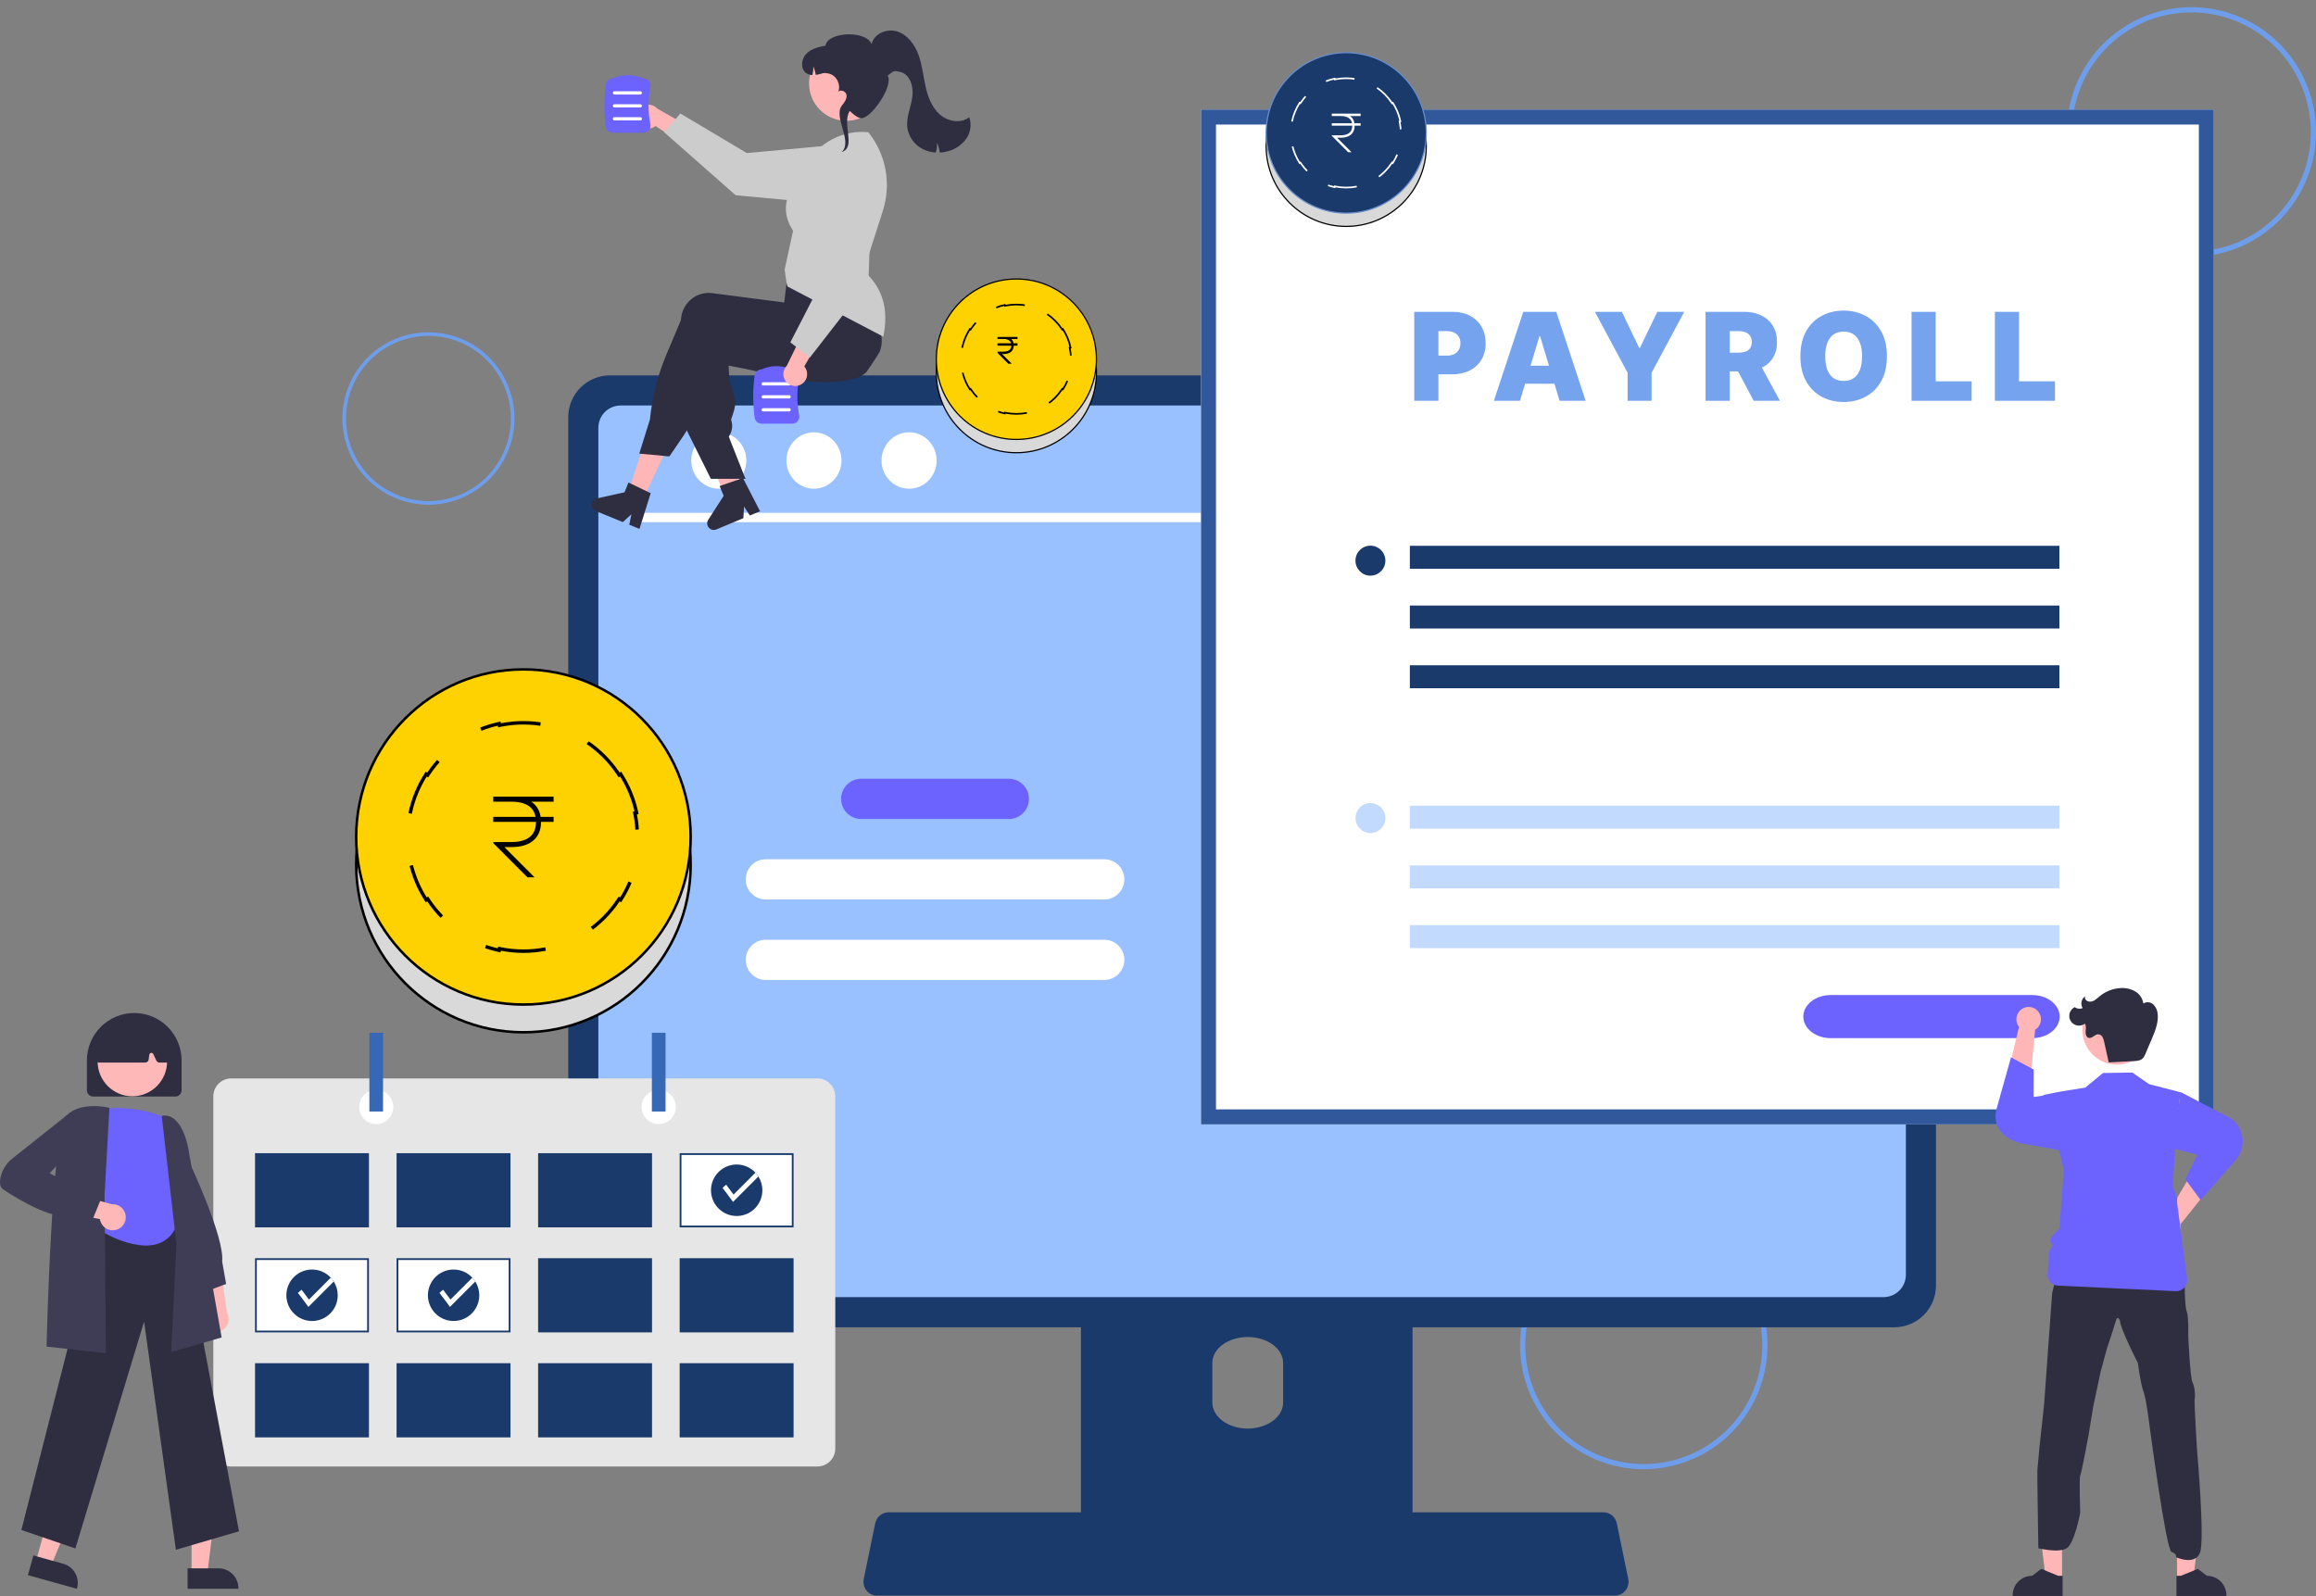 <svg width="206" height="142" viewBox="0 0 206 142" fill="none" xmlns="http://www.w3.org/2000/svg">
<rect x="0" y="0" width="206" height="142" fill="#808080" stroke="none"/>
<path d="M38.107 44.897C36.593 44.897 35.114 44.447 33.855 43.604C32.596 42.762 31.615 41.564 31.036 40.162C30.457 38.761 30.305 37.219 30.601 35.731C30.896 34.243 31.625 32.877 32.695 31.804C33.766 30.732 35.129 30.001 36.614 29.706C38.098 29.41 39.637 29.561 41.036 30.142C42.434 30.722 43.629 31.705 44.47 32.967C45.311 34.228 45.76 35.711 45.76 37.227C45.758 39.261 44.951 41.21 43.516 42.648C42.081 44.086 40.136 44.895 38.107 44.897ZM38.107 29.878C36.656 29.878 35.238 30.309 34.032 31.116C32.826 31.924 31.886 33.072 31.331 34.415C30.776 35.758 30.63 37.236 30.913 38.661C31.196 40.087 31.895 41.397 32.921 42.425C33.946 43.452 35.253 44.152 36.676 44.436C38.099 44.72 39.573 44.574 40.914 44.018C42.254 43.462 43.399 42.52 44.205 41.311C45.011 40.102 45.441 38.681 45.441 37.227C45.439 35.279 44.666 33.411 43.291 32.033C41.916 30.655 40.051 29.88 38.107 29.878Z" fill="#6E9EEB"/>
<path d="M146.209 130.697C144.033 130.697 141.906 130.051 140.097 128.839C138.288 127.628 136.878 125.906 136.045 123.892C135.212 121.877 134.994 119.66 135.419 117.522C135.843 115.383 136.891 113.419 138.43 111.877C139.968 110.335 141.929 109.285 144.063 108.86C146.197 108.434 148.409 108.653 150.419 109.487C152.429 110.322 154.148 111.735 155.357 113.548C156.565 115.361 157.211 117.492 157.211 119.673C157.207 122.596 156.047 125.398 153.985 127.465C151.922 129.531 149.126 130.694 146.209 130.697ZM146.209 109.107C144.124 109.107 142.085 109.727 140.352 110.888C138.618 112.049 137.266 113.699 136.468 115.629C135.67 117.56 135.462 119.684 135.869 121.734C136.275 123.783 137.279 125.666 138.754 127.143C140.228 128.621 142.107 129.627 144.152 130.035C146.197 130.443 148.317 130.233 150.244 129.434C152.17 128.634 153.817 127.28 154.975 125.542C156.134 123.805 156.752 121.762 156.752 119.673C156.749 116.872 155.637 114.186 153.661 112.205C151.684 110.225 149.004 109.11 146.209 109.107Z" fill="#6E9EEB"/>
<path d="M194.919 22.847C192.727 22.847 190.585 22.196 188.762 20.976C186.94 19.756 185.52 18.021 184.681 15.992C183.842 13.963 183.623 11.73 184.05 9.576C184.478 7.422 185.533 5.444 187.083 3.891C188.633 2.338 190.607 1.28 192.757 0.852C194.906 0.423 197.134 0.643 199.159 1.483C201.184 2.324 202.915 3.747 204.132 5.573C205.35 7.4 206 9.546 206 11.743C205.997 14.687 204.828 17.509 202.751 19.591C200.673 21.673 197.857 22.844 194.919 22.847ZM194.919 1.101C192.818 1.101 190.765 1.725 189.019 2.894C187.272 4.064 185.911 5.726 185.107 7.67C184.304 9.615 184.093 11.755 184.503 13.819C184.913 15.883 185.924 17.779 187.41 19.268C188.895 20.756 190.787 21.77 192.847 22.18C194.907 22.591 197.042 22.38 198.983 21.575C200.923 20.769 202.582 19.405 203.749 17.655C204.915 15.905 205.538 13.848 205.538 11.743C205.535 8.921 204.415 6.216 202.424 4.221C200.433 2.226 197.734 1.104 194.919 1.101Z" fill="#6E9EEB"/>
<path d="M124.217 109.606H97.564C97.187 109.607 96.826 109.717 96.559 109.912C96.293 110.107 96.144 110.371 96.144 110.646V141.402H125.641V110.646C125.641 110.51 125.604 110.375 125.533 110.248C125.461 110.122 125.356 110.007 125.224 109.911C125.092 109.814 124.935 109.738 124.762 109.685C124.589 109.633 124.404 109.606 124.217 109.606ZM110.98 127.082C110.147 127.079 109.349 126.836 108.759 126.405C108.17 125.975 107.837 125.391 107.833 124.783V121.235C107.833 120.625 108.165 120.041 108.755 119.61C109.345 119.178 110.146 118.936 110.98 118.936C111.815 118.936 112.616 119.178 113.206 119.61C113.796 120.041 114.128 120.625 114.128 121.235V124.783C114.124 125.391 113.791 125.975 113.202 126.405C112.612 126.836 111.814 127.079 110.98 127.082Z" fill="#1B3A6C"/>
<path d="M168.495 33.392H54.246C53.265 33.394 52.324 33.785 51.63 34.481C50.936 35.176 50.545 36.119 50.544 37.103V114.361C50.544 115.345 50.935 116.288 51.629 116.983C52.323 117.679 53.265 118.07 54.246 118.071H168.495C169.477 118.07 170.418 117.679 171.113 116.983C171.807 116.288 172.197 115.345 172.198 114.361V37.103C172.197 36.119 171.806 35.176 171.112 34.481C170.418 33.785 169.477 33.394 168.495 33.392Z" fill="#1B3A6C"/>
<path d="M167.542 36.071H55.201C54.675 36.072 54.172 36.282 53.8 36.655C53.429 37.028 53.221 37.533 53.221 38.06V113.403C53.222 113.929 53.431 114.433 53.802 114.805C54.173 115.177 54.676 115.386 55.201 115.387H167.542C168.067 115.386 168.57 115.177 168.941 114.805C169.312 114.433 169.521 113.929 169.522 113.403V38.06C169.522 37.533 169.314 37.028 168.942 36.655C168.571 36.282 168.067 36.072 167.542 36.071Z" fill="#99C0FF"/>
<path d="M143.645 141.944H78.01C77.83 141.944 77.653 141.903 77.49 141.824C77.328 141.745 77.185 141.63 77.072 141.487C76.959 141.344 76.878 141.178 76.836 140.999C76.794 140.821 76.791 140.635 76.828 140.455L77.847 135.511C77.905 135.235 78.053 134.987 78.268 134.808C78.483 134.63 78.751 134.532 79.028 134.531H142.627C142.903 134.532 143.171 134.63 143.386 134.808C143.601 134.987 143.75 135.235 143.808 135.511L144.826 140.455C144.863 140.635 144.861 140.821 144.818 140.999C144.776 141.178 144.696 141.344 144.582 141.487C144.469 141.63 144.326 141.745 144.164 141.824C144.002 141.903 143.825 141.944 143.645 141.944Z" fill="#1B3A6C"/>
<path d="M161.895 46.453H56.778C56.669 46.45 56.565 46.405 56.488 46.327C56.412 46.248 56.369 46.143 56.369 46.034C56.369 45.924 56.412 45.819 56.488 45.741C56.565 45.662 56.669 45.617 56.778 45.615H161.895C162.004 45.617 162.108 45.662 162.184 45.741C162.261 45.819 162.304 45.924 162.304 46.034C162.304 46.143 162.261 46.248 162.184 46.327C162.108 46.405 162.004 46.45 161.895 46.453Z" fill="white"/>
<path d="M63.933 43.475C65.286 43.475 66.383 42.352 66.383 40.966C66.383 39.58 65.286 38.456 63.933 38.456C62.58 38.456 61.483 39.58 61.483 40.966C61.483 42.352 62.58 43.475 63.933 43.475Z" fill="white"/>
<path d="M72.396 43.475C73.749 43.475 74.846 42.352 74.846 40.966C74.846 39.58 73.749 38.456 72.396 38.456C71.043 38.456 69.946 39.58 69.946 40.966C69.946 42.352 71.043 43.475 72.396 43.475Z" fill="white"/>
<path d="M80.859 43.475C82.212 43.475 83.309 42.352 83.309 40.966C83.309 39.58 82.212 38.456 80.859 38.456C79.506 38.456 78.409 39.58 78.409 40.966C78.409 42.352 79.506 43.475 80.859 43.475Z" fill="white"/>
<path d="M156.799 39.079H150.788C150.668 39.081 150.555 39.13 150.472 39.215C150.388 39.301 150.341 39.415 150.341 39.535C150.341 39.654 150.388 39.769 150.472 39.854C150.555 39.939 150.668 39.989 150.788 39.991H156.799C156.918 39.989 157.032 39.939 157.115 39.854C157.199 39.769 157.246 39.654 157.246 39.535C157.246 39.415 157.199 39.301 157.115 39.215C157.032 39.13 156.918 39.081 156.799 39.079Z" fill="white"/>
<path d="M156.8 40.791H150.788C150.669 40.794 150.555 40.843 150.472 40.928C150.389 41.014 150.342 41.128 150.342 41.248C150.342 41.367 150.389 41.482 150.472 41.567C150.555 41.652 150.669 41.701 150.788 41.704H156.8C156.919 41.701 157.032 41.652 157.116 41.567C157.199 41.482 157.246 41.367 157.246 41.248C157.246 41.128 157.199 41.014 157.116 40.928C157.032 40.843 156.919 40.794 156.8 40.791Z" fill="white"/>
<path d="M156.799 42.501H150.788C150.668 42.503 150.555 42.552 150.472 42.638C150.388 42.723 150.341 42.838 150.341 42.957C150.341 43.077 150.388 43.191 150.472 43.276C150.555 43.362 150.668 43.411 150.788 43.413H156.799C156.918 43.411 157.032 43.362 157.115 43.276C157.199 43.191 157.246 43.077 157.246 42.957C157.246 42.838 157.199 42.723 157.115 42.638C157.032 42.552 156.918 42.503 156.799 42.501Z" fill="white"/>
<path d="M89.735 69.275H76.6C75.613 69.275 74.814 70.076 74.814 71.065C74.814 72.054 75.613 72.855 76.6 72.855H89.735C90.721 72.855 91.521 72.054 91.521 71.065C91.521 70.076 90.721 69.275 89.735 69.275Z" fill="#6C63FF"/>
<path d="M98.22 76.436H68.115C67.128 76.436 66.328 77.237 66.328 78.226C66.328 79.214 67.128 80.016 68.115 80.016H98.22C99.206 80.016 100.006 79.214 100.006 78.226C100.006 77.237 99.206 76.436 98.22 76.436Z" fill="white"/>
<path d="M98.22 83.595H68.115C67.128 83.595 66.328 84.397 66.328 85.385C66.328 86.374 67.128 87.175 68.115 87.175H98.22C99.206 87.175 100.006 86.374 100.006 85.385C100.006 84.397 99.206 83.595 98.22 83.595Z" fill="white"/>
<path d="M61.433 76.921C61.433 85.155 54.773 91.829 46.557 91.829C38.342 91.829 31.682 85.155 31.682 76.921C31.682 68.688 38.342 62.014 46.557 62.014C54.773 62.014 61.433 68.688 61.433 76.921Z" fill="#D9D9D9" stroke="black" stroke-width="0.224"/>
<path d="M61.433 74.456C61.433 82.689 54.773 89.363 46.557 89.363C38.342 89.363 31.682 82.689 31.682 74.456C31.682 66.222 38.342 59.548 46.557 59.548C54.773 59.548 61.433 66.222 61.433 74.456Z" fill="#FED201" stroke="black" stroke-width="0.224"/>
<path d="M55.202 68.858C55.869 69.891 56.357 71.051 56.621 72.294L56.472 72.324L56.501 72.475C56.628 73.115 56.694 73.777 56.694 74.455C56.694 75.133 56.628 75.795 56.501 76.436L56.472 76.587L56.621 76.616C56.357 77.859 55.869 79.019 55.202 80.052L55.075 79.967L54.989 80.095C54.25 81.203 53.298 82.158 52.193 82.9L52.066 82.985L52.151 83.112C51.119 83.783 49.96 84.273 48.718 84.539L48.689 84.39L48.538 84.42C47.898 84.547 47.235 84.613 46.558 84.613C45.88 84.613 45.218 84.547 44.577 84.42L44.427 84.39L44.397 84.539C43.155 84.273 41.996 83.783 40.964 83.112L41.049 82.985L40.922 82.9C39.817 82.158 38.865 81.203 38.126 80.095L38.041 79.967L37.914 80.052C37.246 79.019 36.758 77.859 36.494 76.616L36.643 76.587L36.614 76.436C36.487 75.795 36.421 75.133 36.421 74.455C36.421 73.777 36.487 73.115 36.614 72.475L36.643 72.324L36.494 72.294C36.758 71.051 37.246 69.891 37.914 68.858L38.041 68.943L38.126 68.815C38.865 67.707 39.817 66.753 40.922 66.011L41.049 65.925L40.964 65.799C41.996 65.128 43.155 64.637 44.397 64.371L44.427 64.521L44.577 64.491C45.218 64.364 45.88 64.297 46.558 64.297C47.235 64.297 47.898 64.364 48.538 64.491L48.689 64.521L48.718 64.371C49.96 64.637 51.119 65.128 52.151 65.799L52.066 65.925L52.193 66.011C53.298 66.753 54.25 67.707 54.989 68.815L55.075 68.943L55.202 68.858Z" stroke="black" stroke-width="0.307" stroke-linecap="square" stroke-dasharray="5.22 5.22"/>
<g clip-path="url(#clip0_17_26658)">
<path d="M43.873 71.093C43.873 71.093 44.653 71.093 45.439 71.093M47.452 78.267L44.32 75.128C44.32 75.128 44.992 75.128 45.439 75.128C45.886 75.128 47.9 75.156 47.9 73.111C47.9 71.066 45.886 71.093 45.439 71.093M49.242 71.093C49.242 71.093 46.749 71.093 45.439 71.093M43.873 72.887H49.242" stroke="black" stroke-width="0.447"/>
</g>
<path d="M196.912 100.02H106.827V9.746H196.912V100.02Z" fill="white"/>
<path d="M196.912 100.02H106.827V9.746H196.912V100.02ZM108.158 98.686H195.581V11.079H108.158V98.686Z" fill="#30589B"/>
<path d="M183.175 48.553H125.401V50.597H183.175V48.553Z" fill="#1B3A6C"/>
<path d="M183.175 53.867H125.401V55.911H183.175V53.867Z" fill="#1B3A6C"/>
<path d="M183.175 59.18H125.401V61.224H183.175V59.18Z" fill="#1B3A6C"/>
<path d="M121.894 51.208C122.629 51.208 123.225 50.611 123.225 49.874C123.225 49.138 122.629 48.541 121.894 48.541C121.159 48.541 120.563 49.138 120.563 49.874C120.563 50.611 121.159 51.208 121.894 51.208Z" fill="#1B3A6C"/>
<path d="M183.175 71.672H125.401V73.716H183.175V71.672Z" fill="#C3DAFF"/>
<path d="M183.175 76.986H125.401V79.03H183.175V76.986Z" fill="#C3DAFF"/>
<path d="M183.175 82.299H125.401V84.343H183.175V82.299Z" fill="#C3DAFF"/>
<path d="M121.894 74.105C122.629 74.105 123.225 73.507 123.225 72.771C123.225 72.034 122.629 71.437 121.894 71.437C121.159 71.437 120.563 72.034 120.563 72.771C120.563 73.507 121.159 74.105 121.894 74.105Z" fill="#C3DAFF"/>
<path d="M125.791 35.651V27.739H129.206C129.793 27.739 130.307 27.855 130.748 28.086C131.188 28.318 131.531 28.644 131.776 29.064C132.02 29.484 132.143 29.974 132.143 30.536C132.143 31.102 132.016 31.593 131.764 32.008C131.514 32.423 131.162 32.742 130.709 32.966C130.258 33.19 129.732 33.302 129.129 33.302H127.089V31.633H128.696C128.949 31.633 129.164 31.589 129.341 31.502C129.522 31.412 129.66 31.284 129.755 31.119C129.853 30.954 129.902 30.76 129.902 30.536C129.902 30.309 129.853 30.116 129.755 29.956C129.66 29.794 129.522 29.67 129.341 29.585C129.164 29.498 128.949 29.454 128.696 29.454H127.939V35.651H125.791ZM135.195 35.651H132.877L135.489 27.739H138.425L141.037 35.651H138.719L136.988 29.918H136.926L135.195 35.651ZM134.762 32.529H139.12V34.137H134.762V32.529ZM141.864 27.739H144.259L145.805 30.953H145.866L147.412 27.739H149.807L146.902 33.163V35.651H144.769V33.163L141.864 27.739ZM151.704 35.651V27.739H155.12C155.707 27.739 156.221 27.846 156.661 28.059C157.102 28.273 157.445 28.581 157.689 28.983C157.934 29.384 158.056 29.866 158.056 30.428C158.056 30.994 157.93 31.472 157.678 31.861C157.428 32.25 157.076 32.544 156.623 32.742C156.172 32.94 155.645 33.039 155.043 33.039H153.003V31.37H154.61C154.862 31.37 155.077 31.34 155.255 31.278C155.435 31.213 155.573 31.112 155.669 30.973C155.766 30.833 155.815 30.652 155.815 30.428C155.815 30.201 155.766 30.017 155.669 29.875C155.573 29.731 155.435 29.625 155.255 29.558C155.077 29.489 154.862 29.454 154.61 29.454H153.853V35.651H151.704ZM156.341 32.02L158.319 35.651H155.985L154.054 32.02H156.341ZM167.834 31.695C167.834 32.576 167.663 33.319 167.32 33.924C166.978 34.527 166.515 34.984 165.933 35.296C165.351 35.605 164.702 35.76 163.986 35.76C163.265 35.76 162.613 35.604 162.031 35.292C161.451 34.978 160.99 34.519 160.648 33.917C160.308 33.311 160.138 32.571 160.138 31.695C160.138 30.814 160.308 30.072 160.648 29.47C160.99 28.864 161.451 28.407 162.031 28.098C162.613 27.786 163.265 27.63 163.986 27.63C164.702 27.63 165.351 27.786 165.933 28.098C166.515 28.407 166.978 28.864 167.32 29.47C167.663 30.072 167.834 30.814 167.834 31.695ZM165.624 31.695C165.624 31.221 165.561 30.822 165.435 30.497C165.311 30.17 165.127 29.923 164.882 29.755C164.64 29.585 164.342 29.5 163.986 29.5C163.631 29.5 163.331 29.585 163.086 29.755C162.844 29.923 162.66 30.17 162.533 30.497C162.41 30.822 162.348 31.221 162.348 31.695C162.348 32.169 162.41 32.569 162.533 32.897C162.66 33.221 162.844 33.468 163.086 33.638C163.331 33.806 163.631 33.889 163.986 33.889C164.342 33.889 164.64 33.806 164.882 33.638C165.127 33.468 165.311 33.221 165.435 32.897C165.561 32.569 165.624 32.169 165.624 31.695ZM170.025 35.651V27.739H172.173V33.92H175.372V35.651H170.025ZM177.437 35.651V27.739H179.586V33.92H182.785V35.651H177.437Z" fill="#75A3EE"/>
<path d="M126.863 13.003C126.863 16.945 123.674 20.14 119.741 20.14C115.808 20.14 112.62 16.945 112.62 13.003C112.62 9.062 115.808 5.867 119.741 5.867C123.674 5.867 126.863 9.062 126.863 13.003Z" fill="#D9D9D9" stroke="black" stroke-width="0.107"/>
<path d="M126.863 11.823C126.863 15.764 123.674 18.959 119.741 18.959C115.808 18.959 112.62 15.764 112.62 11.823C112.62 7.881 115.808 4.686 119.741 4.686C123.674 4.686 126.863 7.881 126.863 11.823Z" fill="#1B3A6C" stroke="#688DC9" stroke-width="0.107"/>
<path d="M123.88 9.143C124.199 9.638 124.433 10.193 124.559 10.788L124.488 10.802L124.502 10.874C124.562 11.181 124.594 11.498 124.594 11.823C124.594 12.147 124.562 12.464 124.502 12.771L124.488 12.843L124.559 12.857C124.433 13.452 124.199 14.008 123.88 14.502L123.819 14.461L123.778 14.523C123.424 15.053 122.969 15.51 122.439 15.865L122.378 15.906L122.419 15.967C121.925 16.288 121.37 16.523 120.776 16.65L120.762 16.578L120.69 16.593C120.383 16.654 120.066 16.686 119.741 16.686C119.417 16.686 119.1 16.654 118.793 16.593L118.721 16.578L118.707 16.65C118.113 16.523 117.558 16.288 117.064 15.967L117.105 15.906L117.044 15.865C116.514 15.51 116.059 15.053 115.705 14.523L115.664 14.461L115.603 14.502C115.284 14.008 115.05 13.452 114.924 12.857L114.995 12.843L114.981 12.771C114.921 12.464 114.889 12.147 114.889 11.823C114.889 11.498 114.921 11.181 114.981 10.874L114.995 10.802L114.924 10.788C115.05 10.193 115.284 9.638 115.603 9.143L115.664 9.184L115.705 9.123C116.059 8.592 116.514 8.135 117.044 7.78L117.105 7.739L117.064 7.678C117.558 7.357 118.113 7.123 118.707 6.995L118.721 7.067L118.793 7.053C119.1 6.992 119.417 6.96 119.741 6.96C120.066 6.96 120.383 6.992 120.69 7.053L120.762 7.067L120.776 6.995C121.37 7.123 121.925 7.357 122.419 7.678L122.378 7.739L122.439 7.78C122.969 8.135 123.424 8.592 123.778 9.123L123.819 9.184L123.88 9.143Z" stroke="white" stroke-width="0.147" stroke-linecap="square" stroke-dasharray="2.5 2.5"/>
<g clip-path="url(#clip1_17_26658)">
<path d="M118.457 10.213C118.457 10.213 118.83 10.213 119.206 10.213M120.17 13.647L118.671 12.145C118.671 12.145 118.992 12.145 119.206 12.145C119.42 12.145 120.384 12.158 120.384 11.179C120.384 10.2 119.42 10.213 119.206 10.213M121.027 10.213C121.027 10.213 119.833 10.213 119.206 10.213M118.457 11.072H121.027" stroke="white" stroke-width="0.214"/>
</g>
<path d="M180.762 88.516H162.837C161.491 88.516 160.399 89.374 160.399 90.433C160.399 91.492 161.491 92.351 162.837 92.351H180.762C182.108 92.351 183.2 91.492 183.2 90.433C183.2 89.374 182.108 88.516 180.762 88.516Z" fill="#6C63FF"/>
<path d="M57.117 44.601L55.812 43.975L57.605 38.508L59.531 39.431L57.117 44.601Z" fill="#FFB6B6"/>
<path d="M65.868 43.719C65.773 43.778 65.678 43.837 65.582 43.896C65.391 44.013 65.198 44.128 65.006 44.242C64.909 44.298 64.811 44.355 64.714 44.411V44.413L64.708 44.414L64.707 44.415L64.559 44.452L64.347 43.891L64.249 43.632L64.111 43.266L63.858 42.597L62.525 39.071L64.597 38.559L64.675 38.877H64.676L64.714 39.034L65.438 41.976L65.586 42.578L65.591 42.596L65.68 42.955L65.756 43.266L65.842 43.614L65.868 43.719Z" fill="#FFB6B6"/>
<path d="M78.227 31.336C78.096 31.548 77.961 31.758 77.826 31.966C77.575 32.355 77.317 32.737 77.052 33.114C77.052 33.115 77.052 33.115 77.05 33.115C76.896 33.259 76.726 33.384 76.542 33.487C76.535 33.493 76.526 33.497 76.518 33.502C76.383 33.577 76.24 33.634 76.091 33.674C76.037 33.687 75.983 33.701 75.929 33.714C75.735 33.76 75.543 33.8 75.353 33.834C75.013 33.895 74.678 33.938 74.344 33.965C74.317 33.968 74.29 33.97 74.263 33.972C72.891 34.072 71.556 33.91 70.162 33.644C69.474 33.513 68.771 33.357 68.043 33.194C67.805 33.141 67.567 33.088 67.325 33.035C67.307 33.031 67.288 33.026 67.268 33.022C66.923 32.947 66.572 32.871 66.213 32.797C65.76 32.704 65.293 32.614 64.808 32.529L64.843 33.214C64.872 33.74 64.981 34.26 65.167 34.754C65.374 35.361 65.538 35.841 65.192 36.841L65.025 37.326C65.112 37.566 65.141 37.823 65.112 38.077C65.082 38.331 64.995 38.575 64.855 38.789L64.822 38.84L66.213 42.367L66.303 42.595H65.591L64.714 42.596H63.229L61.087 38.288L60.984 38.083V38.072L61.205 29.793C61.208 29.72 61.214 29.646 61.224 29.573C61.263 29.241 61.367 28.92 61.531 28.63C61.696 28.338 61.916 28.083 62.179 27.878C62.432 27.681 62.721 27.535 63.031 27.45C63.34 27.366 63.663 27.343 63.981 27.385L64.714 27.48L66.213 27.674L67.268 27.811L67.29 27.814L70.403 28.218L70.626 27.305L70.667 27.29L71.978 26.808L76.511 25.143L76.522 25.139L76.82 25.03L76.856 25.087C76.866 25.105 76.877 25.122 76.886 25.139C77.181 25.669 77.421 26.227 77.603 26.805C77.908 27.75 78.159 28.711 78.355 29.685C78.364 29.727 78.372 29.765 78.378 29.8L78.381 29.811C78.384 29.827 78.386 29.837 78.387 29.84C78.477 30.344 78.421 30.863 78.227 31.336Z" fill="#2F2E41"/>
<path d="M78.418 28.285C78.404 28.224 78.386 28.162 78.366 28.101C78.214 27.643 78.037 27.193 77.835 26.754C77.609 26.254 77.338 25.719 77.015 25.14C76.858 24.859 76.69 24.568 76.51 24.265C76.42 24.113 76.326 23.958 76.229 23.801C76.226 23.793 76.221 23.786 76.217 23.779L76.189 23.733L71.704 24.335L70.034 24.559L69.934 25.393L69.91 25.599C69.909 25.599 69.909 25.599 69.91 25.6L69.843 26.163V26.164L69.754 26.908L69.746 26.907L67.268 26.585L64.714 26.253L63.342 26.076C63.024 26.034 62.701 26.056 62.392 26.141C62.082 26.226 61.793 26.372 61.541 26.57C61.277 26.774 61.057 27.03 60.892 27.321C60.728 27.612 60.624 27.932 60.585 28.264C60.576 28.332 60.57 28.401 60.567 28.469L59.273 31.543C58.499 33.381 58.005 35.325 57.81 37.311L56.861 40.352L56.996 40.364L59.008 40.551L59.539 40.602L60.708 38.89C60.842 38.695 60.968 38.495 61.086 38.289C61.28 37.953 61.453 37.605 61.603 37.248L64.133 31.214C64.329 31.247 64.522 31.279 64.714 31.31C65.601 31.454 66.452 31.572 67.268 31.663C69.921 31.959 72.218 31.983 74.263 31.731C74.837 31.661 75.392 31.568 75.928 31.454C76.125 31.413 76.319 31.368 76.51 31.32C76.555 31.31 76.599 31.299 76.644 31.288C77.04 31.186 77.404 30.985 77.703 30.705C78.002 30.425 78.226 30.075 78.355 29.685C78.509 29.234 78.531 28.749 78.418 28.285Z" fill="#2F2E41"/>
<path d="M57.534 43.708L56.122 43.029L55.9 42.923L55.547 43.793L53.077 44.338C52.955 44.365 52.844 44.43 52.762 44.524C52.679 44.618 52.629 44.737 52.618 44.861C52.608 44.986 52.637 45.111 52.702 45.218C52.767 45.325 52.865 45.408 52.981 45.455L55.394 46.442L56.16 45.751L55.972 46.678L56.881 47.05L57.877 43.873L57.534 43.708Z" fill="#2F2E41"/>
<path d="M66.213 42.367L66.303 42.596H66.213V42.367Z" fill="#2F2E41"/>
<path d="M65.721 42.645L64.241 43.158L64.009 43.239L64.369 44.107L62.996 46.235C62.928 46.34 62.896 46.465 62.903 46.59C62.911 46.715 62.958 46.834 63.038 46.93C63.118 47.026 63.227 47.095 63.348 47.125C63.47 47.154 63.597 47.145 63.713 47.097L66.12 46.096L66.18 45.065L66.697 45.857L67.604 45.48L66.081 42.52L65.721 42.645Z" fill="#2F2E41"/>
<path d="M56.74 10.856C56.81 10.993 56.909 11.113 57.031 11.207C57.152 11.302 57.293 11.368 57.443 11.402C57.592 11.436 57.748 11.437 57.898 11.404C58.048 11.372 58.189 11.306 58.312 11.213L61.423 13.283L61.429 11.338L58.473 9.671C58.303 9.475 58.068 9.349 57.811 9.316C57.555 9.283 57.295 9.346 57.081 9.492C56.867 9.638 56.715 9.858 56.652 10.109C56.589 10.361 56.62 10.626 56.74 10.856Z" fill="#FFB6B6"/>
<path d="M59.065 11.755L60.516 10.1L66.427 13.616L74.263 12.897C74.651 12.862 75.041 12.912 75.407 13.045C75.772 13.177 76.105 13.389 76.379 13.665C76.654 13.941 76.865 14.274 76.997 14.64C77.129 15.007 77.179 15.398 77.143 15.786C77.078 16.487 76.738 17.133 76.197 17.583C75.657 18.033 74.96 18.25 74.261 18.185L65.436 17.367L59.065 11.755Z" fill="#CCCCCC"/>
<path d="M77.252 11.78L77.238 11.763C76.136 11.654 75.025 11.868 74.042 12.379C73.058 12.889 72.244 13.675 71.697 14.64L71.032 15.814C68.881 18.449 70.444 20.267 70.538 20.537L69.791 23.987L69.958 25.141L70.042 25.484L78.565 29.947C79.05 27.611 78.581 25.62 76.813 24.099L78.523 18.766C78.903 17.587 78.985 16.332 78.763 15.113C78.541 13.894 78.022 12.749 77.252 11.78Z" fill="#CCCCCC"/>
<path d="M70.475 37.689H67.741C67.591 37.689 67.445 37.635 67.332 37.536C67.218 37.437 67.144 37.301 67.123 37.151C66.954 35.907 66.954 34.645 67.123 33.4C67.144 33.252 67.217 33.117 67.328 33.019C67.439 32.92 67.582 32.865 67.731 32.862C68.591 32.476 69.517 32.476 70.484 32.862C70.574 32.863 70.663 32.884 70.744 32.923C70.825 32.963 70.897 33.019 70.954 33.089C71.013 33.162 71.056 33.247 71.079 33.338C71.101 33.429 71.103 33.524 71.084 33.617C70.865 34.712 70.865 35.84 71.084 36.935C71.103 37.027 71.101 37.122 71.079 37.213C71.056 37.305 71.013 37.39 70.954 37.462C70.896 37.533 70.823 37.591 70.74 37.63C70.657 37.669 70.567 37.69 70.475 37.689Z" fill="#6C63FF"/>
<path d="M70.188 34.292H67.887C67.868 34.292 67.849 34.289 67.832 34.282C67.814 34.274 67.798 34.264 67.785 34.25C67.771 34.237 67.761 34.221 67.753 34.203C67.746 34.186 67.742 34.167 67.742 34.148C67.742 34.129 67.746 34.11 67.753 34.093C67.761 34.075 67.771 34.059 67.785 34.046C67.798 34.032 67.814 34.022 67.832 34.014C67.849 34.007 67.868 34.004 67.887 34.004H70.188C70.207 34.004 70.226 34.007 70.244 34.014C70.261 34.022 70.277 34.032 70.291 34.046C70.304 34.059 70.315 34.075 70.322 34.093C70.33 34.11 70.333 34.129 70.333 34.148C70.333 34.167 70.33 34.186 70.322 34.203C70.315 34.221 70.304 34.237 70.291 34.25C70.277 34.264 70.261 34.274 70.244 34.282C70.226 34.289 70.207 34.292 70.188 34.292Z" fill="white"/>
<path d="M70.188 35.445H67.887C67.868 35.445 67.849 35.441 67.832 35.434C67.814 35.427 67.798 35.417 67.785 35.403C67.771 35.39 67.761 35.374 67.753 35.356C67.746 35.339 67.742 35.32 67.742 35.301C67.742 35.282 67.746 35.263 67.753 35.245C67.761 35.228 67.771 35.212 67.785 35.199C67.798 35.185 67.814 35.175 67.832 35.167C67.849 35.16 67.868 35.157 67.887 35.157H70.188C70.207 35.157 70.226 35.16 70.244 35.167C70.261 35.175 70.277 35.185 70.291 35.199C70.304 35.212 70.315 35.228 70.322 35.245C70.33 35.263 70.333 35.282 70.333 35.301C70.333 35.32 70.33 35.339 70.322 35.356C70.315 35.374 70.304 35.39 70.291 35.403C70.277 35.417 70.261 35.427 70.244 35.434C70.226 35.441 70.207 35.445 70.188 35.445Z" fill="white"/>
<path d="M70.188 36.598H67.887C67.868 36.598 67.85 36.594 67.832 36.587C67.814 36.58 67.798 36.569 67.785 36.556C67.771 36.543 67.761 36.527 67.753 36.509C67.746 36.492 67.742 36.473 67.742 36.454C67.742 36.435 67.746 36.416 67.753 36.398C67.761 36.381 67.771 36.365 67.785 36.351C67.798 36.338 67.814 36.327 67.832 36.32C67.85 36.313 67.868 36.309 67.887 36.31H70.188C70.207 36.309 70.226 36.313 70.244 36.32C70.261 36.327 70.277 36.338 70.291 36.351C70.304 36.365 70.315 36.381 70.322 36.398C70.33 36.416 70.334 36.435 70.334 36.454C70.334 36.473 70.33 36.492 70.322 36.509C70.315 36.527 70.304 36.543 70.291 36.556C70.277 36.569 70.261 36.58 70.244 36.587C70.226 36.594 70.207 36.598 70.188 36.598Z" fill="white"/>
<path d="M57.241 11.805H54.507C54.357 11.805 54.212 11.751 54.098 11.652C53.984 11.553 53.91 11.416 53.889 11.267C53.721 10.022 53.721 8.76 53.889 7.516C53.91 7.368 53.983 7.233 54.094 7.135C54.205 7.036 54.348 6.98 54.497 6.978C55.357 6.591 56.283 6.591 57.25 6.978C57.34 6.979 57.429 7 57.51 7.039C57.592 7.078 57.663 7.135 57.72 7.205C57.78 7.277 57.822 7.362 57.845 7.454C57.867 7.545 57.869 7.64 57.85 7.732C57.631 8.827 57.631 9.955 57.85 11.051C57.869 11.143 57.867 11.238 57.845 11.329C57.822 11.42 57.78 11.505 57.72 11.578C57.662 11.649 57.589 11.707 57.506 11.746C57.423 11.785 57.333 11.805 57.241 11.805Z" fill="#6C63FF"/>
<path d="M56.955 8.408H54.654C54.635 8.409 54.616 8.405 54.598 8.398C54.581 8.391 54.565 8.38 54.551 8.367C54.538 8.353 54.527 8.337 54.52 8.32C54.513 8.302 54.509 8.283 54.509 8.264C54.509 8.245 54.513 8.226 54.52 8.209C54.527 8.191 54.538 8.175 54.551 8.162C54.565 8.148 54.581 8.138 54.598 8.131C54.616 8.124 54.635 8.12 54.654 8.12H56.955C56.974 8.12 56.993 8.124 57.01 8.131C57.028 8.138 57.044 8.148 57.057 8.162C57.071 8.175 57.082 8.191 57.089 8.209C57.096 8.226 57.1 8.245 57.1 8.264C57.1 8.283 57.096 8.302 57.089 8.32C57.082 8.337 57.071 8.353 57.057 8.367C57.044 8.38 57.028 8.391 57.01 8.398C56.993 8.405 56.974 8.409 56.955 8.408Z" fill="white"/>
<path d="M56.955 9.561H54.654C54.635 9.561 54.616 9.557 54.598 9.55C54.581 9.543 54.565 9.532 54.551 9.519C54.538 9.506 54.527 9.49 54.52 9.472C54.513 9.454 54.509 9.436 54.509 9.417C54.509 9.398 54.513 9.379 54.52 9.361C54.527 9.344 54.538 9.328 54.551 9.314C54.565 9.301 54.581 9.29 54.598 9.283C54.616 9.276 54.635 9.272 54.654 9.272H56.955C56.974 9.272 56.993 9.276 57.01 9.283C57.028 9.29 57.044 9.301 57.057 9.314C57.071 9.328 57.082 9.344 57.089 9.361C57.096 9.379 57.1 9.398 57.1 9.417C57.1 9.436 57.096 9.454 57.089 9.472C57.082 9.49 57.071 9.506 57.057 9.519C57.044 9.532 57.028 9.543 57.01 9.55C56.993 9.557 56.974 9.561 56.955 9.561Z" fill="white"/>
<path d="M56.954 10.714H54.654C54.635 10.714 54.616 10.711 54.598 10.703C54.58 10.696 54.564 10.686 54.551 10.672C54.537 10.659 54.527 10.643 54.519 10.625C54.512 10.608 54.508 10.589 54.508 10.57C54.508 10.551 54.512 10.532 54.519 10.514C54.527 10.497 54.537 10.481 54.551 10.467C54.564 10.454 54.58 10.444 54.598 10.436C54.616 10.429 54.635 10.426 54.654 10.426H56.954C56.973 10.426 56.992 10.429 57.01 10.436C57.028 10.444 57.044 10.454 57.057 10.467C57.071 10.481 57.081 10.497 57.089 10.514C57.096 10.532 57.1 10.551 57.1 10.57C57.1 10.589 57.096 10.608 57.089 10.625C57.081 10.643 57.071 10.659 57.057 10.672C57.044 10.686 57.028 10.696 57.01 10.703C56.992 10.711 56.973 10.714 56.954 10.714Z" fill="white"/>
<path d="M71.276 34.187C71.408 34.109 71.522 34.002 71.608 33.876C71.695 33.748 71.753 33.604 71.778 33.452C71.803 33.3 71.795 33.145 71.753 32.996C71.712 32.848 71.638 32.711 71.538 32.594L73.416 29.358L71.478 29.468L69.992 32.523C69.808 32.705 69.696 32.948 69.678 33.207C69.661 33.466 69.738 33.722 69.897 33.927C70.055 34.132 70.282 34.272 70.537 34.32C70.791 34.368 71.054 34.321 71.276 34.187Z" fill="#FFB6B6"/>
<path d="M72.033 31.809L70.298 30.455L73.451 24.333L72.269 16.537C72.211 16.151 72.238 15.758 72.349 15.384C72.459 15.011 72.65 14.666 72.909 14.374C73.167 14.083 73.486 13.852 73.844 13.698C74.201 13.545 74.588 13.472 74.976 13.484C75.678 13.508 76.343 13.81 76.823 14.324C77.303 14.838 77.56 15.522 77.537 16.226L77.246 25.102L72.033 31.809Z" fill="#CCCCCC"/>
<path d="M75.286 10.748C77.123 10.748 78.612 9.256 78.612 7.416C78.612 5.575 77.123 4.083 75.286 4.083C73.45 4.083 71.961 5.575 71.961 7.416C71.961 9.256 73.45 10.748 75.286 10.748Z" fill="#FFB6B6"/>
<path d="M85.959 12.319C85.575 12.864 85.015 13.26 84.374 13.438C84.117 13.514 83.852 13.56 83.585 13.572C83.552 13.269 83.473 12.973 83.35 12.694C83.363 12.991 83.321 13.288 83.228 13.57C82.827 13.547 82.434 13.442 82.075 13.261C81.722 13.083 81.415 12.825 81.179 12.507C80.943 12.19 80.784 11.822 80.714 11.432C80.574 10.521 80.986 9.625 81.135 8.715C81.285 7.805 81.004 6.652 80.115 6.413C79.438 6.231 79.513 6.31 78.951 6.729C79.536 7.596 77.374 10.775 76.489 10.498C75.988 10.341 75.668 9.881 75.565 9.881C74.869 11.082 76.179 13.105 74.859 13.525L74.968 13.416C75.764 12.434 74.099 10.355 74.896 9.373C75.118 9.098 75.355 8.773 75.289 8.425C75.227 8.095 74.704 7.92 74.55 8.192C74.826 7.559 74.419 6.715 73.746 6.552C73.147 6.408 73.158 6.586 72.558 6.663C72.518 6.403 72.445 6.15 72.34 5.909C72.35 6.168 72.32 6.428 72.25 6.678C72.038 6.674 71.833 6.599 71.667 6.467C71.177 6.071 71.277 5.241 71.714 4.788C72.151 4.335 72.802 4.172 73.422 4.066C73.602 2.808 77.067 2.676 77.526 3.934C77.722 2.995 78.895 2.508 79.806 2.799C80.718 3.09 81.35 3.943 81.683 4.843C82.017 5.741 82.11 6.708 82.315 7.644C82.52 8.58 82.867 9.534 83.581 10.172C84.295 10.809 85.458 11.02 86.21 10.428C86.32 10.741 86.354 11.075 86.31 11.404C86.267 11.732 86.146 12.046 85.959 12.319Z" fill="#2F2E41"/>
<path d="M97.525 33.135C97.525 37.077 94.337 40.272 90.404 40.272C86.471 40.272 83.282 37.077 83.282 33.135C83.282 29.194 86.471 25.999 90.404 25.999C94.337 25.999 97.525 29.194 97.525 33.135Z" fill="#D9D9D9" stroke="black" stroke-width="0.107"/>
<path d="M97.525 31.955C97.525 35.896 94.337 39.091 90.404 39.091C86.471 39.091 83.282 35.896 83.282 31.955C83.282 28.013 86.471 24.818 90.404 24.818C94.337 24.818 97.525 28.013 97.525 31.955Z" fill="#FED201" stroke="black" stroke-width="0.107"/>
<path d="M94.542 29.276C94.862 29.77 95.095 30.326 95.222 30.921L95.15 30.935L95.165 31.007C95.225 31.313 95.257 31.63 95.257 31.955C95.257 32.279 95.225 32.597 95.165 32.903L95.15 32.975L95.222 32.989C95.095 33.584 94.862 34.14 94.542 34.634L94.481 34.594L94.441 34.655C94.087 35.185 93.631 35.642 93.102 35.998L93.041 36.039L93.082 36.099C92.588 36.42 92.033 36.655 91.439 36.782L91.424 36.711L91.352 36.725C91.046 36.786 90.729 36.818 90.404 36.818C90.08 36.818 89.763 36.786 89.456 36.725L89.384 36.711L89.37 36.782C88.775 36.655 88.22 36.42 87.726 36.099L87.767 36.039L87.706 35.998C87.177 35.642 86.722 35.185 86.368 34.655L86.327 34.594L86.266 34.634C85.947 34.14 85.713 33.584 85.586 32.989L85.658 32.975L85.644 32.903C85.583 32.597 85.552 32.279 85.552 31.955C85.552 31.63 85.583 31.313 85.644 31.007L85.658 30.935L85.586 30.921C85.713 30.326 85.947 29.77 86.266 29.276L86.327 29.316L86.368 29.255C86.722 28.724 87.177 28.268 87.706 27.912L87.767 27.871L87.726 27.811C88.22 27.49 88.775 27.255 89.37 27.128L89.384 27.199L89.456 27.185C89.763 27.124 90.08 27.092 90.404 27.092C90.729 27.092 91.046 27.124 91.352 27.185L91.424 27.199L91.439 27.128C92.033 27.255 92.588 27.49 93.082 27.811L93.041 27.871L93.102 27.912C93.631 28.268 94.087 28.724 94.441 29.255L94.481 29.316L94.542 29.276Z" stroke="black" stroke-width="0.147" stroke-linecap="square" stroke-dasharray="2.5 2.5"/>
<g clip-path="url(#clip2_17_26658)">
<g clip-path="url(#clip3_17_26658)">
<path d="M88.724 30.049C88.724 30.049 88.983 30.049 89.244 30.049M89.911 32.428L88.873 31.387C88.873 31.387 89.095 31.387 89.244 31.387C89.392 31.387 90.06 31.397 90.06 30.718C90.06 30.04 89.392 30.049 89.244 30.049M90.505 30.049C90.505 30.049 89.678 30.049 89.244 30.049M88.724 30.644H90.505" stroke="black" stroke-width="0.214"/>
</g>
</g>
<path d="M72.701 95.933H20.568C19.688 95.933 18.974 96.647 18.974 97.527V128.86C18.974 129.741 19.688 130.455 20.568 130.455H72.701C73.581 130.455 74.295 129.741 74.295 128.86V97.527C74.295 96.647 73.581 95.933 72.701 95.933Z" fill="#E6E6E6"/>
<path d="M32.816 102.583H22.684V109.183H32.816V102.583Z" fill="#1B3A6C"/>
<path d="M45.406 102.583H35.273V109.183H45.406V102.583Z" fill="#1B3A6C"/>
<path d="M57.995 102.583H47.863V109.183H57.995V102.583Z" fill="#1B3A6C"/>
<path d="M60.533 109.104V102.663H70.506V109.104H60.533Z" fill="white" stroke="#1B3A6C" stroke-width="0.159"/>
<path d="M22.763 118.445V112.005H32.736V118.445H22.763Z" fill="white" stroke="#1B3A6C" stroke-width="0.159"/>
<path d="M35.353 118.445V112.005H45.326V118.445H35.353Z" fill="white" stroke="#1B3A6C" stroke-width="0.159"/>
<path d="M57.995 111.925H47.863V118.525H57.995V111.925Z" fill="#1B3A6C"/>
<path d="M70.586 111.925H60.454V118.525H70.586V111.925Z" fill="#1B3A6C"/>
<path d="M32.816 121.266H22.684V127.865H32.816V121.266Z" fill="#1B3A6C"/>
<path d="M45.406 121.266H35.273V127.865H45.406V121.266Z" fill="#1B3A6C"/>
<path d="M57.995 121.266H47.863V127.865H57.995V121.266Z" fill="#1B3A6C"/>
<path d="M70.586 121.266H60.454V127.865H70.586V121.266Z" fill="#1B3A6C"/>
<path d="M33.463 99.994C34.302 99.994 34.983 99.312 34.983 98.471C34.983 97.63 34.302 96.948 33.463 96.948C32.623 96.948 31.943 97.63 31.943 98.471C31.943 99.312 32.623 99.994 33.463 99.994Z" fill="white"/>
<path d="M58.591 99.994C59.43 99.994 60.11 99.312 60.11 98.471C60.11 97.63 59.43 96.948 58.591 96.948C57.751 96.948 57.071 97.63 57.071 98.471C57.071 99.312 57.751 99.994 58.591 99.994Z" fill="white"/>
<path d="M34.07 91.871H32.855V98.877H34.07V91.871Z" fill="#3768B6"/>
<path d="M59.198 91.871H57.982V98.877H59.198V91.871Z" fill="#3768B6"/>
<path d="M67.811 105.883C67.81 106.434 67.611 106.967 67.25 107.383C66.889 107.799 66.39 108.071 65.846 108.148C65.301 108.225 64.746 108.103 64.285 107.803C63.823 107.503 63.484 107.047 63.331 106.517C63.178 105.988 63.221 105.42 63.452 104.92C63.683 104.419 64.087 104.019 64.588 103.793C65.09 103.567 65.656 103.529 66.183 103.688C66.71 103.847 67.162 104.191 67.457 104.657C67.688 105.024 67.811 105.449 67.811 105.883Z" fill="#1B3A6C"/>
<path d="M67.457 104.657L65.201 106.917C65.059 106.697 64.269 105.675 64.269 105.675C64.371 105.572 64.479 105.477 64.593 105.389L65.248 106.264L67.192 104.315C67.291 104.42 67.379 104.535 67.457 104.657Z" fill="white"/>
<path d="M42.631 115.225C42.63 115.776 42.431 116.309 42.07 116.725C41.709 117.141 41.21 117.413 40.665 117.49C40.121 117.567 39.566 117.444 39.104 117.145C38.642 116.845 38.304 116.389 38.151 115.859C37.998 115.329 38.041 114.762 38.272 114.262C38.503 113.761 38.906 113.361 39.408 113.135C39.91 112.909 40.476 112.871 41.003 113.03C41.53 113.189 41.982 113.532 42.277 113.998C42.508 114.365 42.631 114.791 42.631 115.225Z" fill="#1B3A6C"/>
<path d="M42.277 113.998L40.021 116.258C39.88 116.038 39.09 115.016 39.09 115.016C39.191 114.913 39.299 114.818 39.413 114.73L40.068 115.605L42.013 113.656C42.111 113.762 42.2 113.876 42.277 113.998Z" fill="white"/>
<path d="M30.041 115.225C30.04 115.776 29.841 116.309 29.48 116.725C29.119 117.141 28.62 117.413 28.076 117.49C27.531 117.567 26.977 117.444 26.515 117.145C26.053 116.845 25.714 116.389 25.561 115.859C25.408 115.329 25.451 114.762 25.682 114.262C25.913 113.761 26.317 113.361 26.818 113.135C27.32 112.909 27.886 112.871 28.413 113.03C28.94 113.189 29.392 113.532 29.687 113.998C29.918 114.365 30.041 114.791 30.041 115.225Z" fill="#1B3A6C"/>
<path d="M29.686 113.998L27.431 116.258C27.289 116.038 26.5 115.016 26.5 115.016C26.601 114.913 26.709 114.818 26.823 114.73L27.478 115.605L29.422 113.656C29.521 113.762 29.609 113.876 29.686 113.998Z" fill="white"/>
<path d="M18.32 118.11C18.207 117.986 18.123 117.837 18.073 117.676C18.024 117.515 18.01 117.346 18.034 117.179C18.057 117.012 18.116 116.852 18.207 116.711C18.299 116.569 18.42 116.45 18.562 116.36L17.651 112.369L19.64 113.115L20.2 116.791C20.334 117.04 20.372 117.331 20.307 117.607C20.241 117.883 20.077 118.125 19.845 118.288C19.613 118.45 19.33 118.522 19.049 118.489C18.768 118.457 18.508 118.322 18.32 118.11Z" fill="#FFB8B8"/>
<path d="M18.182 114.942L16.434 111.555L16.671 103.027L16.783 103.264C16.914 103.54 19.981 110.048 19.762 112.226L20.113 114.217L18.182 114.942Z" fill="#3F3D56"/>
<path d="M17.042 139.974H18.444L19.111 134.555L17.042 134.555L17.042 139.974Z" fill="#FFB8B8"/>
<path d="M16.685 139.515L19.446 139.515H19.446C19.912 139.515 20.36 139.7 20.69 140.031C21.02 140.362 21.205 140.81 21.205 141.278V141.335L16.685 141.335L16.685 139.515Z" fill="#2F2E41"/>
<path d="M3.192 138.905L4.542 139.282L6.634 134.241L4.64 133.685L3.192 138.905Z" fill="#FFB8B8"/>
<path d="M2.97 138.368L5.63 139.109L5.63 139.109C6.079 139.234 6.461 139.533 6.69 139.94C6.92 140.347 6.979 140.829 6.854 141.28L6.838 141.335L2.483 140.121L2.97 138.368Z" fill="#2F2E41"/>
<path d="M15.645 137.861L12.816 117.562L6.705 137.746L1.901 136.102L8.787 109.075L8.832 109.072L16.046 108.569L21.258 136.22L15.645 137.861Z" fill="#2F2E41"/>
<path d="M14.897 99.51C14.897 99.51 12.267 98.135 8.722 98.708C8.722 98.708 6.836 103.269 8.722 105.085L9.237 109.651C9.237 109.651 14.039 112.515 15.64 109.192L15.411 105.411C15.411 105.411 16.555 103.598 15.64 102.27C15.092 101.459 14.83 100.487 14.897 99.51Z" fill="#6C63FF"/>
<path d="M15.23 120.277L15.692 110.679L14.385 99.26L14.445 99.251C16.159 98.993 16.709 101.951 16.731 102.077L19.714 118.976L15.23 120.277Z" fill="#3F3D56"/>
<path d="M9.415 120.377L4.142 119.789L4.143 119.732C4.162 118.949 4.616 100.557 5.887 99.254C7.166 97.944 9.58 98.511 9.683 98.536L9.733 98.548L9.3 106.331L9.415 120.377Z" fill="#3F3D56"/>
<path d="M10.386 109.384C10.226 109.437 10.057 109.453 9.89 109.433C9.723 109.413 9.562 109.357 9.42 109.268C9.277 109.179 9.155 109.059 9.064 108.918C8.972 108.777 8.912 108.617 8.889 108.451L4.879 107.663L6.367 106.146L9.946 107.126C10.229 107.105 10.509 107.188 10.734 107.36C10.959 107.532 11.113 107.781 11.167 108.059C11.221 108.338 11.171 108.626 11.027 108.871C10.883 109.115 10.655 109.297 10.386 109.384Z" fill="#FFB8B8"/>
<path d="M8.246 108.462L6.939 108.181C5.011 108.762 1.644 106.716 0.283 105.807C0.027 105.636 -0.056 105.297 0.036 104.8C0.173 104.104 0.555 103.482 1.113 103.047L5.906 99.239L7.115 99.036L7.475 101.076L4.421 104.363L8.916 106.814L8.246 108.462Z" fill="#3F3D56"/>
<path d="M7.729 96.98V94.335C7.729 93.215 8.173 92.142 8.963 91.35C9.752 90.559 10.824 90.114 11.941 90.114C13.057 90.114 14.129 90.559 14.918 91.35C15.708 92.142 16.152 93.215 16.152 94.335V96.98C16.152 97.13 16.092 97.275 15.986 97.381C15.88 97.487 15.736 97.547 15.586 97.547H8.295C8.145 97.547 8.001 97.487 7.895 97.381C7.789 97.275 7.729 97.13 7.729 96.98Z" fill="#2F2E41"/>
<path d="M11.772 97.522C13.477 97.522 14.86 96.136 14.86 94.427C14.86 92.718 13.477 91.333 11.772 91.333C10.066 91.333 8.684 92.718 8.684 94.427C8.684 96.136 10.066 97.522 11.772 97.522Z" fill="#FFB8B8"/>
<path d="M8.599 94.415C8.57 94.381 8.548 94.341 8.535 94.298C8.523 94.254 8.519 94.209 8.526 94.164L8.891 91.612C8.899 91.56 8.919 91.51 8.95 91.468C8.981 91.426 9.022 91.392 9.069 91.37C10.936 90.494 12.829 90.493 14.696 91.367C14.746 91.39 14.789 91.426 14.82 91.471C14.851 91.516 14.871 91.568 14.876 91.623L15.12 94.179C15.124 94.222 15.119 94.267 15.105 94.308C15.092 94.35 15.069 94.388 15.04 94.421C15.01 94.453 14.975 94.479 14.934 94.497C14.894 94.515 14.851 94.524 14.807 94.524H14.188C14.128 94.524 14.07 94.507 14.019 94.474C13.969 94.442 13.929 94.396 13.903 94.342L13.636 93.768C13.619 93.731 13.59 93.701 13.554 93.681C13.518 93.662 13.476 93.655 13.436 93.662C13.395 93.668 13.358 93.687 13.33 93.717C13.301 93.746 13.283 93.784 13.278 93.825L13.225 94.248C13.216 94.324 13.179 94.394 13.121 94.445C13.064 94.496 12.99 94.524 12.913 94.524H8.837C8.792 94.524 8.747 94.514 8.706 94.495C8.665 94.477 8.629 94.449 8.599 94.415Z" fill="#2F2E41"/>
<path d="M176.504 81.007L176.503 81.008L176.505 81.007H176.504Z" fill="#E6E6E6"/>
<path d="M176.505 81.007L176.504 81.007C176.505 81.008 176.505 81.007 176.505 81.007Z" fill="#E6E6E6"/>
<path d="M176.505 81.007C176.507 81.007 176.505 81.008 176.505 81.008L176.505 81.007Z" fill="#E6E6E6"/>
<path d="M176.504 81.007L176.505 81.007L176.504 81.007Z" fill="#E6E6E6"/>
<path d="M192.755 108.065L195.548 103.355L197.613 104.332C197.613 104.332 194.055 108.786 193.942 108.914C193.99 109.13 193.972 109.356 193.89 109.562C193.807 109.768 193.664 109.944 193.48 110.067C193.295 110.189 193.078 110.253 192.857 110.249C192.635 110.246 192.42 110.175 192.24 110.046C192.06 109.917 191.923 109.736 191.847 109.528C191.772 109.319 191.761 109.093 191.817 108.878C191.873 108.663 191.992 108.471 192.16 108.325C192.327 108.18 192.535 108.089 192.755 108.065Z" fill="#FFB6B6"/>
<path d="M193.917 97.124L198.443 99.49C198.726 99.695 198.963 99.956 199.139 100.257C199.316 100.558 199.427 100.893 199.467 101.24C199.507 101.587 199.474 101.939 199.371 102.273C199.268 102.606 199.096 102.915 198.867 103.178L195.747 106.765L194.387 104.919L195.435 102.724L193.406 102.188L193.917 97.124Z" fill="#6C63FF"/>
<path d="M181.018 91.602L180.508 97.057L178.225 97.061C178.225 97.061 179.535 91.509 179.582 91.345C179.446 91.17 179.366 90.958 179.352 90.737C179.339 90.515 179.393 90.295 179.507 90.105C179.621 89.915 179.79 89.764 179.992 89.672C180.193 89.581 180.418 89.552 180.636 89.591C180.854 89.63 181.055 89.735 181.212 89.891C181.369 90.047 181.476 90.247 181.517 90.465C181.559 90.683 181.533 90.908 181.444 91.111C181.355 91.314 181.206 91.485 181.018 91.602Z" fill="#FFB6B6"/>
<path d="M185.564 102.758L180.308 101.792C178.095 101.525 177.186 100.066 177.586 98.642L178.871 94.061L180.888 95.145L180.881 97.579L183.705 97.192L185.564 102.758Z" fill="#6C63FF"/>
<path d="M183.412 140.459H181.967L181.279 134.873H183.412L183.412 140.459Z" fill="#FFB6B6"/>
<path d="M183.463 141.97L179.019 141.969V141.913C179.019 141.453 179.201 141.012 179.526 140.687C179.85 140.362 180.29 140.18 180.749 140.18L181.561 139.562L183.075 140.18L183.463 140.18L183.463 141.97Z" fill="#2F2E41"/>
<path d="M193.638 140.459H195.083L195.771 134.873H193.638L193.638 140.459Z" fill="#FFB6B6"/>
<path d="M193.587 141.97L198.031 141.969V141.913C198.031 141.453 197.849 141.012 197.525 140.687C197.2 140.362 196.76 140.18 196.301 140.18L195.489 139.562L193.975 140.18L193.587 140.18L193.587 141.97Z" fill="#2F2E41"/>
<path d="M181.216 130.768C181.238 130.449 181.407 128.686 181.407 128.686L181.814 124.948L182.53 115.038L183.169 112.433L186.33 113.667L188.895 112.435L191.943 113.412L194.317 114.304C194.317 114.304 194.321 114.686 194.34 115.147C194.364 115.751 194.407 116.491 194.508 116.684C194.678 117.024 194.635 118.85 194.635 118.85C194.635 118.85 194.804 122.565 195.017 122.972C195.229 123.379 195.272 124.228 195.208 124.398C195.144 124.568 195.42 129.029 195.42 129.029C195.42 129.029 196.129 136.924 195.684 138.115C195.239 139.305 193.557 138.525 193.557 138.525C193.557 138.525 193.639 138.208 193.151 138.058C192.663 137.908 191.177 126.713 191.177 126.713C191.177 126.713 190.901 124.418 190.647 123.76C190.393 123.102 190.159 121.254 190.159 121.254C190.159 121.254 188.59 118.195 188.57 117.515C188.57 117.515 188.364 116.878 188.17 117.579C187.976 118.279 187.404 119.958 187.404 119.958L186.846 122.019L186.19 125.098L185.765 127.691C185.765 127.691 185.129 131.132 185.027 131.281C184.925 131.429 185.027 134.573 185.027 134.573C185.027 134.573 184.535 137.25 183.84 137.718C183.145 138.185 181.303 137.725 181.303 137.725C181.303 137.725 181.195 131.086 181.216 130.768Z" fill="#2F2E41"/>
<path d="M183.579 104.052L183.175 109.295L182.568 109.925C182.513 109.981 182.471 110.049 182.443 110.122C182.414 110.196 182.401 110.275 182.404 110.353C182.407 110.432 182.426 110.51 182.459 110.581C182.493 110.653 182.54 110.717 182.599 110.769L182.265 111.344L182.146 113.154C182.112 113.295 182.11 113.441 182.139 113.583C182.169 113.725 182.229 113.859 182.316 113.975C182.402 114.09 182.514 114.186 182.641 114.253C182.769 114.321 182.91 114.36 183.055 114.367L193.519 114.859C193.663 114.866 193.806 114.841 193.939 114.786C194.072 114.732 194.191 114.648 194.289 114.542C194.386 114.436 194.459 114.31 194.502 114.172C194.545 114.035 194.558 113.89 194.539 113.747L193.649 107.034V106.532L193.251 105.563L193.455 102.315L193.932 97.161L191.163 96.445L189.662 95.41L187.055 95.451L185.472 96.754L183.363 97.085L181.767 97.402L181.564 97.845L181.97 97.757L183.444 103.515L183.579 104.052Z" fill="#6C63FF"/>
<path d="M188.3 94.707C189.997 94.707 191.372 93.329 191.372 91.629C191.372 89.928 189.997 88.55 188.3 88.55C186.604 88.55 185.229 89.928 185.229 91.629C185.229 93.329 186.604 94.707 188.3 94.707Z" fill="#FFB6B6"/>
<path d="M187.559 94.508L189.779 94.395C190.063 94.38 190.374 94.355 190.58 94.159C190.692 94.038 190.777 93.895 190.832 93.74C191.037 93.263 191.242 92.785 191.442 92.305C191.719 91.641 191.99 90.941 191.92 90.225C191.903 89.898 191.767 89.589 191.536 89.357C191.418 89.246 191.267 89.176 191.106 89.16C190.944 89.143 190.782 89.181 190.645 89.267C190.61 89.04 190.525 88.825 190.396 88.636C190.266 88.448 190.095 88.291 189.896 88.178C189.495 87.956 189.036 87.859 188.579 87.898C187.916 87.941 187.283 88.191 186.768 88.614C186.624 88.747 186.469 88.87 186.307 88.98C186.225 89.035 186.132 89.073 186.035 89.091C185.938 89.109 185.839 89.107 185.743 89.085C185.648 89.059 185.565 89 185.51 88.918C185.455 88.836 185.431 88.737 185.443 88.639C185.287 88.756 185.18 88.928 185.143 89.12C185.106 89.312 185.141 89.511 185.242 89.678C185.127 89.726 185.002 89.744 184.877 89.729C184.753 89.714 184.635 89.668 184.534 89.594C184.427 89.647 184.331 89.723 184.254 89.816C184.177 89.909 184.12 90.017 184.087 90.133C184.054 90.249 184.045 90.371 184.062 90.49C184.079 90.61 184.12 90.725 184.183 90.828C184.247 90.93 184.331 91.019 184.431 91.087C184.53 91.155 184.643 91.201 184.761 91.224C184.88 91.246 185.001 91.243 185.119 91.215C185.236 91.187 185.346 91.135 185.442 91.062C185.577 91.251 185.527 91.508 185.509 91.74C185.492 91.971 185.554 92.259 185.776 92.323C186.078 92.41 186.322 92.003 186.635 92.007C186.712 92.014 186.787 92.039 186.852 92.081C186.917 92.123 186.971 92.181 187.009 92.249C187.083 92.385 187.133 92.533 187.158 92.686L187.559 94.496" fill="#2F2E41"/>
<defs>
<clipPath id="clip0_17_26658">
<rect width="5.369" height="7.173" fill="white" transform="translate(43.873 70.869)"/>
</clipPath>
<clipPath id="clip1_17_26658">
<rect width="2.57" height="3.434" fill="white" transform="translate(118.457 10.106)"/>
</clipPath>
<clipPath id="clip2_17_26658">
<rect width="3.562" height="3.569" fill="white" transform="translate(87.834 29.379)"/>
</clipPath>
<clipPath id="clip3_17_26658">
<rect width="1.781" height="2.38" fill="white" transform="translate(88.724 29.974)"/>
</clipPath>
</defs>
</svg>
